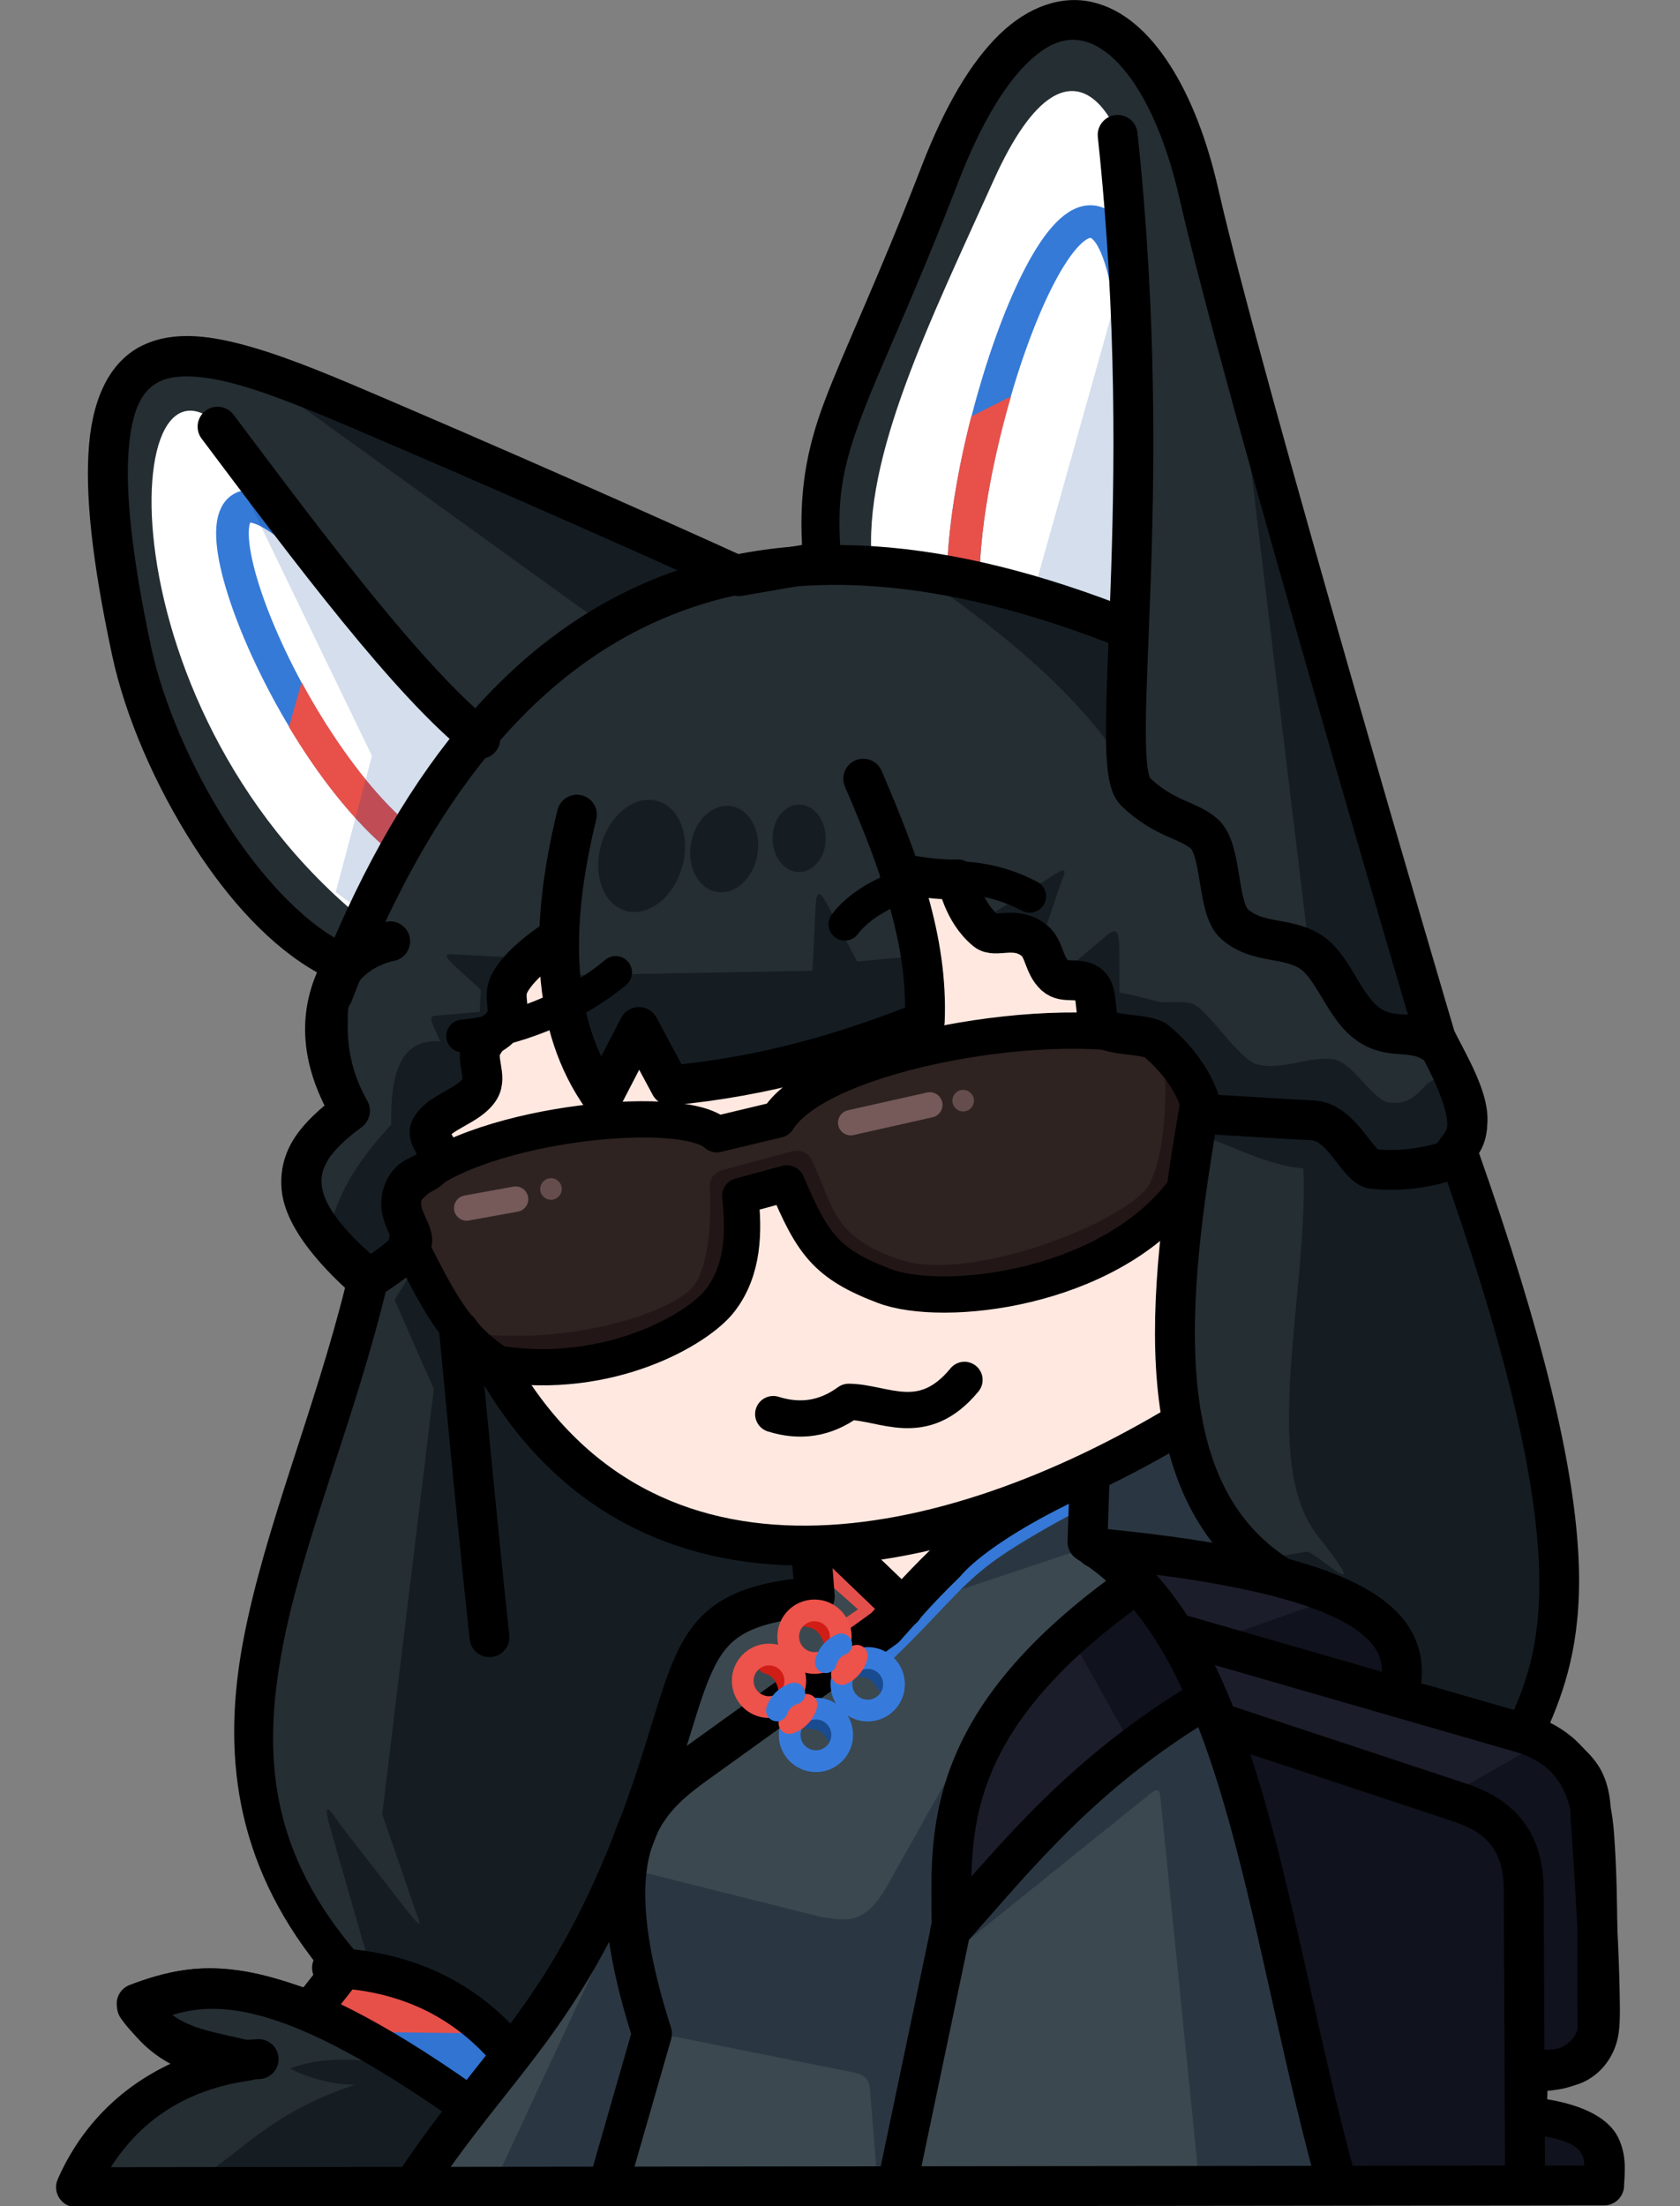 <?xml version="1.0" encoding="UTF-8" standalone="no"?>
<!-- Created with Inkscape (http://www.inkscape.org/) -->

<svg
   width="390"
   height="512"
   viewBox="0 0 103.187 135.467"
   version="1.1"
   id="svg1"
   inkscape:version="1.3.2 (091e20ef0f, 2023-11-25)"
   sodipodi:docname="aosc-04.svg"
   xml:space="preserve"
   xmlns:inkscape="http://www.inkscape.org/namespaces/inkscape"
   xmlns:sodipodi="http://sodipodi.sourceforge.net/DTD/sodipodi-0.dtd"
   xmlns="http://www.w3.org/2000/svg"
   xmlns:svg="http://www.w3.org/2000/svg"><rect x="0" y="0" width="103.187" height="135.467" fill="#808080" stroke="none"/><sodipodi:namedview
     id="namedview1"
     pagecolor="#ffffff"
     bordercolor="#000000"
     borderopacity="0.25"
     inkscape:showpageshadow="2"
     inkscape:pageopacity="0.0"
     inkscape:pagecheckerboard="0"
     inkscape:deskcolor="#d1d1d1"
     inkscape:document-units="px"
     inkscape:zoom="0.51366949"
     inkscape:cx="-236.53342"
     inkscape:cy="493.50799"
     inkscape:window-width="1920"
     inkscape:window-height="1124"
     inkscape:window-x="0"
     inkscape:window-y="48"
     inkscape:window-maximized="1"
     inkscape:current-layer="layer1" /><defs
     id="defs1"><clipPath
       clipPathUnits="userSpaceOnUse"
       id="clipPath41"><g
         id="g47"
         transform="translate(-83.624,190.923)"><path
           id="path45"
           style="fill:#a03c3d;fill-opacity:0.605;stroke-width:12.853;stroke-linecap:round;stroke-linejoin:round;paint-order:fill markers stroke"
           d="M 83.814,-157.626 H 219.281 V -22.159 H 83.814 Z" /></g></clipPath><clipPath
       clipPathUnits="userSpaceOnUse"
       id="clipPath47"><g
         id="g53"><path
           id="path51"
           style="fill:#a03c3d;fill-opacity:0.605;stroke-width:12.853;stroke-linecap:round;stroke-linejoin:round;paint-order:fill markers stroke"
           d="M 83.814,-157.626 H 219.281 V -22.159 H 83.814 Z" /></g></clipPath><clipPath
       clipPathUnits="userSpaceOnUse"
       id="clipPath53"><g
         id="g67"><path
           id="path67"
           style="fill:#a03c3d;fill-opacity:0.605;stroke-width:12.853;stroke-linecap:round;stroke-linejoin:round;paint-order:fill markers stroke"
           d="M 83.814,-157.626 H 219.281 V -22.159 H 83.814 Z" /></g></clipPath><clipPath
       clipPathUnits="userSpaceOnUse"
       id="clipPath67"><g
         id="g68"
         transform="translate(-83.814,191.493)"><path
           id="path68"
           style="fill:#a03c3d;fill-opacity:0.605;stroke-width:12.853;stroke-linecap:round;stroke-linejoin:round;paint-order:fill markers stroke"
           d="M 83.814,-157.626 H 219.281 V -22.159 H 83.814 Z" /></g></clipPath><clipPath
       clipPathUnits="userSpaceOnUse"
       id="clipPath68"><g
         id="g75"><path
           id="path74"
           style="fill:#a03c3d;fill-opacity:0.605;stroke-width:12.853;stroke-linecap:round;stroke-linejoin:round;paint-order:fill markers stroke"
           d="M 83.814,-157.626 H 219.281 V -22.159 H 83.814 Z" /></g></clipPath><clipPath
       clipPathUnits="userSpaceOnUse"
       id="clipPath75"><g
         id="g76"><path
           id="path76"
           style="fill:#a03c3d;fill-opacity:0.605;stroke-width:12.853;stroke-linecap:round;stroke-linejoin:round;paint-order:fill markers stroke"
           d="M 83.814,-157.626 H 219.281 V -22.159 H 83.814 Z" /></g></clipPath><clipPath
       clipPathUnits="userSpaceOnUse"
       id="clipPath76"><g
         id="g77"><path
           id="path77"
           style="fill:#a03c3d;fill-opacity:0.605;stroke-width:12.853;stroke-linecap:round;stroke-linejoin:round;paint-order:fill markers stroke"
           d="M 83.814,-157.626 H 219.281 V -22.159 H 83.814 Z" /></g></clipPath><clipPath
       clipPathUnits="userSpaceOnUse"
       id="clipPath77"><g
         id="g78"><path
           id="path78"
           style="fill:#a03c3d;fill-opacity:0.605;stroke-width:12.853;stroke-linecap:round;stroke-linejoin:round;paint-order:fill markers stroke"
           d="M 83.814,-157.626 H 219.281 V -22.159 H 83.814 Z" /></g></clipPath><clipPath
       clipPathUnits="userSpaceOnUse"
       id="clipPath78"><g
         id="g79"><path
           id="path79"
           style="fill:#a03c3d;fill-opacity:0.605;stroke-width:12.853;stroke-linecap:round;stroke-linejoin:round;paint-order:fill markers stroke"
           d="M 83.814,-157.626 H 219.281 V -22.159 H 83.814 Z" /></g></clipPath><clipPath
       clipPathUnits="userSpaceOnUse"
       id="clipPath79"><g
         id="g80"><path
           id="path80"
           style="fill:#a03c3d;fill-opacity:0.605;stroke-width:12.853;stroke-linecap:round;stroke-linejoin:round;paint-order:fill markers stroke"
           d="M 83.814,-157.626 H 219.281 V -22.159 H 83.814 Z" /></g></clipPath><clipPath
       clipPathUnits="userSpaceOnUse"
       id="clipPath80"><g
         id="g81"><path
           id="path81"
           style="fill:#a03c3d;fill-opacity:0.605;stroke-width:12.853;stroke-linecap:round;stroke-linejoin:round;paint-order:fill markers stroke"
           d="M 83.814,-157.626 H 219.281 V -22.159 H 83.814 Z" /></g></clipPath><clipPath
       clipPathUnits="userSpaceOnUse"
       id="clipPath81"><g
         id="g82"><path
           id="path82"
           style="fill:#a03c3d;fill-opacity:0.605;stroke-width:12.853;stroke-linecap:round;stroke-linejoin:round;paint-order:fill markers stroke"
           d="M 83.814,-157.626 H 219.281 V -22.159 H 83.814 Z" /></g></clipPath><clipPath
       clipPathUnits="userSpaceOnUse"
       id="clipPath82"><g
         id="g83"><path
           id="path83"
           style="fill:#a03c3d;fill-opacity:0.605;stroke-width:12.853;stroke-linecap:round;stroke-linejoin:round;paint-order:fill markers stroke"
           d="M 83.814,-157.626 H 219.281 V -22.159 H 83.814 Z" /></g></clipPath><clipPath
       clipPathUnits="userSpaceOnUse"
       id="clipPath83"><g
         id="g84"><path
           id="path84"
           style="fill:#a03c3d;fill-opacity:0.605;stroke-width:12.853;stroke-linecap:round;stroke-linejoin:round;paint-order:fill markers stroke"
           d="M 83.814,-157.626 H 219.281 V -22.159 H 83.814 Z" /></g></clipPath><clipPath
       clipPathUnits="userSpaceOnUse"
       id="clipPath84"><g
         id="g85"><path
           id="path85"
           style="fill:#a03c3d;fill-opacity:0.605;stroke-width:12.853;stroke-linecap:round;stroke-linejoin:round;paint-order:fill markers stroke"
           d="M 83.814,-157.626 H 219.281 V -22.159 H 83.814 Z" /></g></clipPath><clipPath
       clipPathUnits="userSpaceOnUse"
       id="clipPath85"><g
         id="g86"><path
           id="path86"
           style="fill:#a03c3d;fill-opacity:0.605;stroke-width:12.853;stroke-linecap:round;stroke-linejoin:round;paint-order:fill markers stroke"
           d="M 83.814,-157.626 H 219.281 V -22.159 H 83.814 Z" /></g></clipPath><clipPath
       clipPathUnits="userSpaceOnUse"
       id="clipPath86"><g
         id="g87"><path
           id="path87"
           style="fill:#a03c3d;fill-opacity:0.605;stroke-width:12.853;stroke-linecap:round;stroke-linejoin:round;paint-order:fill markers stroke"
           d="M 83.814,-157.626 H 219.281 V -22.159 H 83.814 Z" /></g></clipPath><clipPath
       clipPathUnits="userSpaceOnUse"
       id="clipPath87"><g
         id="g88"><path
           id="path88"
           style="fill:#a03c3d;fill-opacity:0.605;stroke-width:12.853;stroke-linecap:round;stroke-linejoin:round;paint-order:fill markers stroke"
           d="M 83.814,-157.626 H 219.281 V -22.159 H 83.814 Z" /></g></clipPath><clipPath
       clipPathUnits="userSpaceOnUse"
       id="clipPath88"><g
         id="g89"><path
           id="path89"
           style="fill:#a03c3d;fill-opacity:0.605;stroke-width:12.853;stroke-linecap:round;stroke-linejoin:round;paint-order:fill markers stroke"
           d="M 83.814,-157.626 H 219.281 V -22.159 H 83.814 Z" /></g></clipPath><clipPath
       clipPathUnits="userSpaceOnUse"
       id="clipPath89"><g
         id="g90"><path
           id="path90"
           style="fill:#a03c3d;fill-opacity:0.605;stroke-width:12.853;stroke-linecap:round;stroke-linejoin:round;paint-order:fill markers stroke"
           d="M 83.814,-157.626 H 219.281 V -22.159 H 83.814 Z" /></g></clipPath><clipPath
       clipPathUnits="userSpaceOnUse"
       id="clipPath90"><g
         id="g91"><path
           id="path91"
           style="fill:#a03c3d;fill-opacity:0.605;stroke-width:12.853;stroke-linecap:round;stroke-linejoin:round;paint-order:fill markers stroke"
           d="M 83.814,-157.626 H 219.281 V -22.159 H 83.814 Z" /></g></clipPath><clipPath
       clipPathUnits="userSpaceOnUse"
       id="clipPath91"><g
         id="g92"
         transform="translate(-83.814,191.493)"><path
           id="path92"
           style="fill:#a03c3d;fill-opacity:0.605;stroke-width:12.853;stroke-linecap:round;stroke-linejoin:round;paint-order:fill markers stroke"
           d="M 83.814,-157.626 H 219.281 V -22.159 H 83.814 Z" /></g></clipPath><clipPath
       clipPathUnits="userSpaceOnUse"
       id="clipPath92"><g
         id="g93"><path
           id="path93"
           style="fill:#a03c3d;fill-opacity:0.605;stroke-width:12.853;stroke-linecap:round;stroke-linejoin:round;paint-order:fill markers stroke"
           d="M 83.814,-157.626 H 219.281 V -22.159 H 83.814 Z" /></g></clipPath><clipPath
       clipPathUnits="userSpaceOnUse"
       id="clipPath93"><g
         id="g94"><path
           id="path94"
           style="fill:#a03c3d;fill-opacity:0.605;stroke-width:12.853;stroke-linecap:round;stroke-linejoin:round;paint-order:fill markers stroke"
           d="M 83.814,-157.626 H 219.281 V -22.159 H 83.814 Z" /></g></clipPath><clipPath
       clipPathUnits="userSpaceOnUse"
       id="clipPath94"><g
         id="g95"
         transform="matrix(0.827,0.612,-0.565,0.793,0,0)"><path
           id="path95"
           style="fill:#a03c3d;fill-opacity:0.605;stroke-width:12.853;stroke-linecap:round;stroke-linejoin:round;paint-order:fill markers stroke"
           d="M 83.814,-157.626 H 219.281 V -22.159 H 83.814 Z" /></g></clipPath><clipPath
       clipPathUnits="userSpaceOnUse"
       id="clipPath95"><g
         id="g96"
         transform="rotate(11.217)"><path
           id="path96"
           style="fill:#a03c3d;fill-opacity:0.605;stroke-width:12.853;stroke-linecap:round;stroke-linejoin:round;paint-order:fill markers stroke"
           d="M 83.814,-157.626 H 219.281 V -22.159 H 83.814 Z" /></g></clipPath><clipPath
       clipPathUnits="userSpaceOnUse"
       id="clipPath96"><g
         id="g97"
         transform="rotate(16.672)"><path
           id="path97"
           style="fill:#a03c3d;fill-opacity:0.605;stroke-width:12.853;stroke-linecap:round;stroke-linejoin:round;paint-order:fill markers stroke"
           d="M 83.814,-157.626 H 219.281 V -22.159 H 83.814 Z" /></g></clipPath><clipPath
       clipPathUnits="userSpaceOnUse"
       id="clipPath97"><g
         id="g98"
         transform="matrix(0.563,0.843,-0.827,0.538,0,0)"><path
           id="path98"
           style="fill:#a03c3d;fill-opacity:0.605;stroke-width:12.853;stroke-linecap:round;stroke-linejoin:round;paint-order:fill markers stroke"
           d="M 83.814,-157.626 H 219.281 V -22.159 H 83.814 Z" /></g></clipPath><clipPath
       clipPathUnits="userSpaceOnUse"
       id="clipPath98"><g
         id="g99"><path
           id="path99"
           style="fill:#a03c3d;fill-opacity:0.605;stroke-width:12.853;stroke-linecap:round;stroke-linejoin:round;paint-order:fill markers stroke"
           d="M 83.814,-157.626 H 219.281 V -22.159 H 83.814 Z" /></g></clipPath><clipPath
       clipPathUnits="userSpaceOnUse"
       id="clipPath100"><g
         id="g101"><path
           id="path101"
           style="fill:#a03c3d;fill-opacity:0.605;stroke-width:12.853;stroke-linecap:round;stroke-linejoin:round;paint-order:fill markers stroke"
           d="M 83.814,-157.626 H 219.281 V -22.159 H 83.814 Z" /></g></clipPath><clipPath
       clipPathUnits="userSpaceOnUse"
       id="clipPath101"><g
         id="g102"
         transform="rotate(-37.332)"><path
           id="path102"
           style="fill:#a03c3d;fill-opacity:0.605;stroke-width:12.853;stroke-linecap:round;stroke-linejoin:round;paint-order:fill markers stroke"
           d="M 83.814,-157.626 H 219.281 V -22.159 H 83.814 Z" /></g></clipPath><clipPath
       clipPathUnits="userSpaceOnUse"
       id="clipPath102"><g
         id="g103"><path
           id="path103"
           style="fill:#a03c3d;fill-opacity:0.605;stroke-width:12.853;stroke-linecap:round;stroke-linejoin:round;paint-order:fill markers stroke"
           d="M 83.814,-157.626 H 219.281 V -22.159 H 83.814 Z" /></g></clipPath><clipPath
       clipPathUnits="userSpaceOnUse"
       id="clipPath103"><g
         id="g104"><path
           id="path104"
           style="fill:#a03c3d;fill-opacity:0.605;stroke-width:12.853;stroke-linecap:round;stroke-linejoin:round;paint-order:fill markers stroke"
           d="M 83.814,-157.626 H 219.281 V -22.159 H 83.814 Z" /></g></clipPath><clipPath
       clipPathUnits="userSpaceOnUse"
       id="clipPath104"><g
         id="g105"><path
           id="path105"
           style="fill:#a03c3d;fill-opacity:0.605;stroke-width:12.853;stroke-linecap:round;stroke-linejoin:round;paint-order:fill markers stroke"
           d="M 83.814,-157.626 H 219.281 V -22.159 H 83.814 Z" /></g></clipPath><clipPath
       clipPathUnits="userSpaceOnUse"
       id="clipPath105"><g
         id="g106"><path
           id="path106"
           style="fill:#a03c3d;fill-opacity:0.605;stroke-width:12.853;stroke-linecap:round;stroke-linejoin:round;paint-order:fill markers stroke"
           d="M 83.814,-157.626 H 219.281 V -22.159 H 83.814 Z" /></g></clipPath><clipPath
       clipPathUnits="userSpaceOnUse"
       id="clipPath106"><g
         id="g107"><path
           id="path107"
           style="fill:#a03c3d;fill-opacity:0.605;stroke-width:12.853;stroke-linecap:round;stroke-linejoin:round;paint-order:fill markers stroke"
           d="M 83.814,-157.626 H 219.281 V -22.159 H 83.814 Z" /></g></clipPath><clipPath
       clipPathUnits="userSpaceOnUse"
       id="clipPath107"><g
         id="g108"
         transform="translate(-83.814,191.493)"><path
           id="path108"
           style="fill:#a03c3d;fill-opacity:0.605;stroke-width:12.853;stroke-linecap:round;stroke-linejoin:round;paint-order:fill markers stroke"
           d="M 83.814,-157.626 H 219.281 V -22.159 H 83.814 Z" /></g></clipPath><clipPath
       clipPathUnits="userSpaceOnUse"
       id="clipPath108"><g
         id="g109"
         transform="translate(-83.814,191.493)"><path
           id="path109"
           style="fill:#a03c3d;fill-opacity:0.605;stroke-width:12.853;stroke-linecap:round;stroke-linejoin:round;paint-order:fill markers stroke"
           d="M 83.814,-157.626 H 219.281 V -22.159 H 83.814 Z" /></g></clipPath><clipPath
       clipPathUnits="userSpaceOnUse"
       id="clipPath109"><g
         id="g110"><path
           id="path110"
           style="fill:#a03c3d;fill-opacity:0.605;stroke-width:12.853;stroke-linecap:round;stroke-linejoin:round;paint-order:fill markers stroke"
           d="M 83.814,-157.626 H 219.281 V -22.159 H 83.814 Z" /></g></clipPath><clipPath
       clipPathUnits="userSpaceOnUse"
       id="clipPath110"><g
         id="g111"><path
           id="path111"
           style="fill:#a03c3d;fill-opacity:0.605;stroke-width:12.853;stroke-linecap:round;stroke-linejoin:round;paint-order:fill markers stroke"
           d="M 83.814,-157.626 H 219.281 V -22.159 H 83.814 Z" /></g></clipPath><clipPath
       clipPathUnits="userSpaceOnUse"
       id="clipPath111"><g
         id="g112"
         transform="translate(-83.814,191.493)"><path
           id="path112"
           style="fill:#a03c3d;fill-opacity:0.605;stroke-width:12.853;stroke-linecap:round;stroke-linejoin:round;paint-order:fill markers stroke"
           d="M 83.814,-157.626 H 219.281 V -22.159 H 83.814 Z" /></g></clipPath><clipPath
       clipPathUnits="userSpaceOnUse"
       id="clipPath112"><g
         id="g113"><path
           id="path113"
           style="fill:#a03c3d;fill-opacity:0.605;stroke-width:12.853;stroke-linecap:round;stroke-linejoin:round;paint-order:fill markers stroke"
           d="M 83.814,-157.626 H 219.281 V -22.159 H 83.814 Z" /></g></clipPath><clipPath
       clipPathUnits="userSpaceOnUse"
       id="clipPath113"><g
         id="g114"><path
           id="path114"
           style="fill:#a03c3d;fill-opacity:0.605;stroke-width:12.853;stroke-linecap:round;stroke-linejoin:round;paint-order:fill markers stroke"
           d="M 83.814,-157.626 H 219.281 V -22.159 H 83.814 Z" /></g></clipPath><clipPath
       clipPathUnits="userSpaceOnUse"
       id="clipPath114"><g
         id="g115"><path
           id="path115"
           style="fill:#a03c3d;fill-opacity:0.605;stroke-width:12.853;stroke-linecap:round;stroke-linejoin:round;paint-order:fill markers stroke"
           d="M 83.814,-157.626 H 219.281 V -22.159 H 83.814 Z" /></g></clipPath><clipPath
       clipPathUnits="userSpaceOnUse"
       id="clipPath115"><g
         id="g116"><path
           id="path116"
           style="fill:#a03c3d;fill-opacity:0.605;stroke-width:12.853;stroke-linecap:round;stroke-linejoin:round;paint-order:fill markers stroke"
           d="M 83.814,-157.626 H 219.281 V -22.159 H 83.814 Z" /></g></clipPath><clipPath
       clipPathUnits="userSpaceOnUse"
       id="clipPath116"><g
         id="g117"><path
           id="path117"
           style="fill:#a03c3d;fill-opacity:0.605;stroke-width:12.853;stroke-linecap:round;stroke-linejoin:round;paint-order:fill markers stroke"
           d="M 83.814,-157.626 H 219.281 V -22.159 H 83.814 Z" /></g></clipPath><clipPath
       clipPathUnits="userSpaceOnUse"
       id="clipPath117"><g
         id="g118"><path
           id="path118"
           style="fill:#a03c3d;fill-opacity:0.605;stroke-width:12.853;stroke-linecap:round;stroke-linejoin:round;paint-order:fill markers stroke"
           d="M 83.814,-157.626 H 219.281 V -22.159 H 83.814 Z" /></g></clipPath><clipPath
       clipPathUnits="userSpaceOnUse"
       id="clipPath118"><g
         id="g119"><path
           id="path119"
           style="fill:#a03c3d;fill-opacity:0.605;stroke-width:12.853;stroke-linecap:round;stroke-linejoin:round;paint-order:fill markers stroke"
           d="M 83.814,-157.626 H 219.281 V -22.159 H 83.814 Z" /></g></clipPath><clipPath
       clipPathUnits="userSpaceOnUse"
       id="clipPath119"><g
         id="g120"
         transform="matrix(0.897,-0.27,0.514,0.998,0,0)"><path
           id="path120"
           style="fill:#a03c3d;fill-opacity:0.605;stroke-width:12.853;stroke-linecap:round;stroke-linejoin:round;paint-order:fill markers stroke"
           d="M 83.814,-157.626 H 219.281 V -22.159 H 83.814 Z" /></g></clipPath><clipPath
       clipPathUnits="userSpaceOnUse"
       id="clipPath120"><g
         id="g121"><path
           id="path121"
           style="fill:#a03c3d;fill-opacity:0.605;stroke-width:12.853;stroke-linecap:round;stroke-linejoin:round;paint-order:fill markers stroke"
           d="M 83.814,-157.626 H 219.281 V -22.159 H 83.814 Z" /></g></clipPath><clipPath
       clipPathUnits="userSpaceOnUse"
       id="clipPath121"><g
         id="g122"
         transform="matrix(0.85,-0.502,0.527,0.865,0,0)"><path
           id="path122"
           style="fill:#a03c3d;fill-opacity:0.605;stroke-width:12.853;stroke-linecap:round;stroke-linejoin:round;paint-order:fill markers stroke"
           d="M 83.814,-157.626 H 219.281 V -22.159 H 83.814 Z" /></g></clipPath><clipPath
       clipPathUnits="userSpaceOnUse"
       id="clipPath122"><g
         id="g123"
         transform="translate(-83.814,191.493)"><path
           id="path123"
           style="fill:#a03c3d;fill-opacity:0.605;stroke-width:12.853;stroke-linecap:round;stroke-linejoin:round;paint-order:fill markers stroke"
           d="M 83.814,-157.626 H 219.281 V -22.159 H 83.814 Z" /></g></clipPath><clipPath
       clipPathUnits="userSpaceOnUse"
       id="clipPath123"><g
         id="g124"><path
           id="path124"
           style="fill:#a03c3d;fill-opacity:0.605;stroke-width:12.853;stroke-linecap:round;stroke-linejoin:round;paint-order:fill markers stroke"
           d="M 83.814,-157.626 H 219.281 V -22.159 H 83.814 Z" /></g></clipPath><clipPath
       clipPathUnits="userSpaceOnUse"
       id="clipPath124"><g
         id="g125"><path
           id="path125"
           style="fill:#a03c3d;fill-opacity:0.605;stroke-width:12.853;stroke-linecap:round;stroke-linejoin:round;paint-order:fill markers stroke"
           d="M 83.814,-157.626 H 219.281 V -22.159 H 83.814 Z" /></g></clipPath><clipPath
       clipPathUnits="userSpaceOnUse"
       id="clipPath125"><g
         id="g126"><path
           id="path126"
           style="fill:#a03c3d;fill-opacity:0.605;stroke-width:12.853;stroke-linecap:round;stroke-linejoin:round;paint-order:fill markers stroke"
           d="M 83.814,-157.626 H 219.281 V -22.159 H 83.814 Z" /></g></clipPath><clipPath
       clipPathUnits="userSpaceOnUse"
       id="clipPath126"><g
         id="g127"><path
           id="path127"
           style="fill:#a03c3d;fill-opacity:0.605;stroke-width:12.853;stroke-linecap:round;stroke-linejoin:round;paint-order:fill markers stroke"
           d="M 83.814,-157.626 H 219.281 V -22.159 H 83.814 Z" /></g></clipPath><clipPath
       clipPathUnits="userSpaceOnUse"
       id="clipPath127"><g
         id="g128"><path
           id="path128"
           style="fill:#a03c3d;fill-opacity:0.605;stroke-width:12.853;stroke-linecap:round;stroke-linejoin:round;paint-order:fill markers stroke"
           d="M 83.814,-157.626 H 219.281 V -22.159 H 83.814 Z" /></g></clipPath><clipPath
       clipPathUnits="userSpaceOnUse"
       id="clipPath128"><g
         id="g129"><path
           id="path129"
           style="fill:#a03c3d;fill-opacity:0.605;stroke-width:12.853;stroke-linecap:round;stroke-linejoin:round;paint-order:fill markers stroke"
           d="M 83.814,-157.626 H 219.281 V -22.159 H 83.814 Z" /></g></clipPath><clipPath
       clipPathUnits="userSpaceOnUse"
       id="clipPath129"><g
         id="g130"><path
           id="path130"
           style="fill:#a03c3d;fill-opacity:0.605;stroke-width:12.853;stroke-linecap:round;stroke-linejoin:round;paint-order:fill markers stroke"
           d="M 83.814,-157.626 H 219.281 V -22.159 H 83.814 Z" /></g></clipPath><clipPath
       clipPathUnits="userSpaceOnUse"
       id="clipPath130"><g
         id="g131"><path
           id="path131"
           style="fill:#a03c3d;fill-opacity:0.605;stroke-width:12.853;stroke-linecap:round;stroke-linejoin:round;paint-order:fill markers stroke"
           d="M 83.814,-157.626 H 219.281 V -22.159 H 83.814 Z" /></g></clipPath><clipPath
       clipPathUnits="userSpaceOnUse"
       id="clipPath131"><g
         id="g132"
         transform="translate(-83.814,191.493)"><path
           id="path132"
           style="fill:#a03c3d;fill-opacity:0.605;stroke-width:12.853;stroke-linecap:round;stroke-linejoin:round;paint-order:fill markers stroke"
           d="M 83.814,-157.626 H 219.281 V -22.159 H 83.814 Z" /></g></clipPath><clipPath
       clipPathUnits="userSpaceOnUse"
       id="clipPath132"><g
         id="g133"><path
           id="path133"
           style="fill:#a03c3d;fill-opacity:0.605;stroke-width:12.853;stroke-linecap:round;stroke-linejoin:round;paint-order:fill markers stroke"
           d="M 83.814,-157.626 H 219.281 V -22.159 H 83.814 Z" /></g></clipPath><clipPath
       clipPathUnits="userSpaceOnUse"
       id="clipPath133"><g
         id="g134"><path
           id="path134"
           style="fill:#a03c3d;fill-opacity:0.605;stroke-width:12.853;stroke-linecap:round;stroke-linejoin:round;paint-order:fill markers stroke"
           d="M 83.814,-157.626 H 219.281 V -22.159 H 83.814 Z" /></g></clipPath><clipPath
       clipPathUnits="userSpaceOnUse"
       id="clipPath134"><g
         id="g135"><path
           id="path135"
           style="fill:#a03c3d;fill-opacity:0.605;stroke-width:12.853;stroke-linecap:round;stroke-linejoin:round;paint-order:fill markers stroke"
           d="M 83.814,-157.626 H 219.281 V -22.159 H 83.814 Z" /></g></clipPath><clipPath
       clipPathUnits="userSpaceOnUse"
       id="clipPath135"><g
         id="g136"><path
           id="path136"
           style="fill:#a03c3d;fill-opacity:0.605;stroke-width:12.853;stroke-linecap:round;stroke-linejoin:round;paint-order:fill markers stroke"
           d="M 83.814,-157.626 H 219.281 V -22.159 H 83.814 Z" /></g></clipPath><clipPath
       clipPathUnits="userSpaceOnUse"
       id="clipPath136"><g
         id="g137"><path
           id="path137"
           style="fill:#a03c3d;fill-opacity:0.605;stroke-width:12.853;stroke-linecap:round;stroke-linejoin:round;paint-order:fill markers stroke"
           d="M 83.814,-157.626 H 219.281 V -22.159 H 83.814 Z" /></g></clipPath><clipPath
       clipPathUnits="userSpaceOnUse"
       id="clipPath138"><g
         id="g140"
         transform="rotate(179.593)"><g
           id="g139"
           transform="translate(-61.97,191.619)"><path
             id="path138"
             style="fill:#a03c3d;fill-opacity:0.605;stroke-width:12.853;stroke-linecap:round;stroke-linejoin:round;paint-order:fill markers stroke"
             d="M 83.814,-157.626 H 219.281 V -22.159 H 83.814 Z" /></g></g></clipPath><clipPath
       clipPathUnits="userSpaceOnUse"
       id="clipPath140"><g
         id="g142"><g
           id="g141"
           transform="translate(-61.97,191.619)"><path
             id="path140"
             style="fill:#a03c3d;fill-opacity:0.605;stroke-width:12.853;stroke-linecap:round;stroke-linejoin:round;paint-order:fill markers stroke"
             d="M 83.814,-157.626 H 219.281 V -22.159 H 83.814 Z" /></g></g></clipPath><clipPath
       clipPathUnits="userSpaceOnUse"
       id="clipPath142"><g
         id="g144"
         transform="rotate(-178.388)"><g
           id="g143"
           transform="translate(-61.97,191.619)"><path
             id="path142"
             style="fill:#a03c3d;fill-opacity:0.605;stroke-width:12.853;stroke-linecap:round;stroke-linejoin:round;paint-order:fill markers stroke"
             d="M 83.814,-157.626 H 219.281 V -22.159 H 83.814 Z" /></g></g></clipPath><clipPath
       clipPathUnits="userSpaceOnUse"
       id="clipPath144"><g
         id="g146"><g
           id="g145"
           transform="translate(-61.97,191.619)"><path
             id="path144"
             style="fill:#a03c3d;fill-opacity:0.605;stroke-width:12.853;stroke-linecap:round;stroke-linejoin:round;paint-order:fill markers stroke"
             d="M 83.814,-157.626 H 219.281 V -22.159 H 83.814 Z" /></g></g></clipPath><clipPath
       clipPathUnits="userSpaceOnUse"
       id="clipPath146"><g
         id="g148"><g
           id="g147"
           transform="translate(-61.97,191.619)"><path
             id="path146"
             style="fill:#a03c3d;fill-opacity:0.605;stroke-width:12.853;stroke-linecap:round;stroke-linejoin:round;paint-order:fill markers stroke"
             d="M 83.814,-157.626 H 219.281 V -22.159 H 83.814 Z" /></g></g></clipPath><clipPath
       clipPathUnits="userSpaceOnUse"
       id="clipPath148"><g
         id="g150"><g
           id="g149"
           transform="translate(-61.97,191.619)"><path
             id="path148"
             style="fill:#a03c3d;fill-opacity:0.605;stroke-width:12.853;stroke-linecap:round;stroke-linejoin:round;paint-order:fill markers stroke"
             d="M 83.814,-157.626 H 219.281 V -22.159 H 83.814 Z" /></g></g></clipPath><clipPath
       clipPathUnits="userSpaceOnUse"
       id="clipPath150"><g
         id="g152"
         transform="rotate(-168.269)"><g
           id="g151"
           transform="translate(-61.97,191.619)"><path
             id="path150"
             style="fill:#a03c3d;fill-opacity:0.605;stroke-width:12.853;stroke-linecap:round;stroke-linejoin:round;paint-order:fill markers stroke"
             d="M 83.814,-157.626 H 219.281 V -22.159 H 83.814 Z" /></g></g></clipPath><clipPath
       clipPathUnits="userSpaceOnUse"
       id="clipPath152"><g
         id="g154"><g
           id="g153"
           transform="translate(-61.97,191.619)"><path
             id="path152"
             style="fill:#a03c3d;fill-opacity:0.605;stroke-width:12.853;stroke-linecap:round;stroke-linejoin:round;paint-order:fill markers stroke"
             d="M 83.814,-157.626 H 219.281 V -22.159 H 83.814 Z" /></g></g></clipPath><clipPath
       clipPathUnits="userSpaceOnUse"
       id="clipPath154"><g
         id="g156"><g
           id="g155"
           transform="translate(-61.97,191.619)"><path
             id="path154"
             style="fill:#a03c3d;fill-opacity:0.605;stroke-width:12.853;stroke-linecap:round;stroke-linejoin:round;paint-order:fill markers stroke"
             d="M 83.814,-157.626 H 219.281 V -22.159 H 83.814 Z" /></g></g></clipPath><clipPath
       clipPathUnits="userSpaceOnUse"
       id="clipPath156"><g
         id="g158"
         transform="rotate(-167.921)"><g
           id="g157"
           transform="translate(-61.97,191.619)"><path
             id="path156"
             style="fill:#a03c3d;fill-opacity:0.605;stroke-width:12.853;stroke-linecap:round;stroke-linejoin:round;paint-order:fill markers stroke"
             d="M 83.814,-157.626 H 219.281 V -22.159 H 83.814 Z" /></g></g></clipPath><clipPath
       clipPathUnits="userSpaceOnUse"
       id="clipPath158"><g
         id="g160"><g
           id="g159"
           transform="translate(-61.97,191.619)"><path
             id="path158"
             style="fill:#a03c3d;fill-opacity:0.605;stroke-width:12.853;stroke-linecap:round;stroke-linejoin:round;paint-order:fill markers stroke"
             d="M 83.814,-157.626 H 219.281 V -22.159 H 83.814 Z" /></g></g></clipPath><clipPath
       clipPathUnits="userSpaceOnUse"
       id="clipPath160"><g
         id="g162"><g
           id="g161"
           transform="translate(-61.97,191.619)"><path
             id="path160"
             style="fill:#a03c3d;fill-opacity:0.605;stroke-width:12.853;stroke-linecap:round;stroke-linejoin:round;paint-order:fill markers stroke"
             d="M 83.814,-157.626 H 219.281 V -22.159 H 83.814 Z" /></g></g></clipPath><clipPath
       clipPathUnits="userSpaceOnUse"
       id="clipPath162"><g
         id="g164"><g
           id="g163"
           transform="translate(-61.97,191.619)"><path
             id="path162"
             style="fill:#a03c3d;fill-opacity:0.605;stroke-width:12.853;stroke-linecap:round;stroke-linejoin:round;paint-order:fill markers stroke"
             d="M 83.814,-157.626 H 219.281 V -22.159 H 83.814 Z" /></g></g></clipPath><clipPath
       clipPathUnits="userSpaceOnUse"
       id="clipPath164"><g
         id="g166"><g
           id="g165"
           transform="translate(-61.97,191.619)"><path
             id="path164"
             style="fill:#a03c3d;fill-opacity:0.605;stroke-width:12.853;stroke-linecap:round;stroke-linejoin:round;paint-order:fill markers stroke"
             d="M 83.814,-157.626 H 219.281 V -22.159 H 83.814 Z" /></g></g></clipPath></defs><g
     inkscape:label="Layer 1"
     inkscape:groupmode="layer"
     id="layer1"><g
       id="g168"
       transform="matrix(0.842,0,0,0.842,-2.348,-8.426)"
       inkscape:export-filename="g168.png"
       inkscape:export-xdpi="506.11591"
       inkscape:export-ydpi="506.11591"><path
         style="color:#000000;fill:#252e33;fill-opacity:1;stroke-linecap:round;stroke-linejoin:round;-inkscape-stroke:none;paint-order:fill markers stroke"
         d="m 30.561,40.759 c 14.512,6.211 26.131,11.508 26.131,11.508 l 6.026,-1.048 c -0.861,-8.826 2.131,-11.419 8.622,-28.237 6.795,-17.606 15.716,-12.625 18.907,1.405 3.191,14.031 17.263,61.557 17.263,61.557 1.429,2.916 3.507,6.018 1.498,7.953 10.116,28.351 8.07,36.356 5.053,42.735 5.301,2.227 4.676,5.276 4.771,6.423 0.095,1.147 0.945,13.497 0.555,15.467 -0.39,1.97 -2.115,3.017 -5.131,2.567 l -0.086,3.39 c 6.818,0.401 5.568,3.996 5.637,5.156 L 8.334,169.762 c 2.323,-5.272 6.709,-8.409 12.5,-9.222 -2.845,-0.778 -5.903,-0.843 -8.049,-3.95 4.702,-2.478 8.68,-1.101 12.656,0.292 l 2.423,-3.078 c -13.494,-15.529 -2.83,-30.817 1.807,-50.348 -4.989,-4.045 -7.26,-8.089 -1.413,-12.134 -2.635,-4.389 -2.331,-7.617 -0.515,-10.77 -6.8,-2.934 -13.543,-14.346 -15.355,-22.822 -5.803,-27.151 3.66,-23.181 18.172,-16.97 z"
         id="path1" /><path
         id="rect25-64"
         style="fill:#3b484f;fill-opacity:1;stroke-width:2.91;stroke-linecap:round;stroke-linejoin:round;stroke-opacity:0.998;paint-order:fill markers stroke"
         d="m 62.061,122.77 20.009,-4.972 0.21,5.332 c 13.866,11.569 14.032,30.363 18.438,46.92 L 33.696,169.196 c 7.355,-12.874 15.792,-20.932 19.803,-38.989 l 8.725,-4.339 z"
         sodipodi:nodetypes="cccccccc" /><path
         id="rect25-05"
         style="fill:#ffe8e0;fill-opacity:1;stroke-width:2.91;stroke-linecap:round;stroke-linejoin:round;stroke-opacity:0.998;paint-order:fill markers stroke"
         d="m 42.86,76.343 3.462,12.844 3.053,-4.096 2.723,4.145 17.813,-4.711 0.422,-10.839 11.759,8.344 6.993,4.894 -0.15,19.1 -0.325,8.039 -14.065,5.983 -5.937,6.778 -3.099,-3.963 L 48.79,120.644 38.684,110.113 34.36,92.691 Z"
         sodipodi:nodetypes="ccccccccccccccccc" /><path
         id="rect25-4"
         style="fill:#151d23;fill-opacity:1;stroke-width:2.91;stroke-linecap:round;stroke-linejoin:round;stroke-opacity:0.998;paint-order:fill markers stroke"
         d="m 74.159,77.292 c 0,0 4.967,-3.149 5.71,-3.6 0.743,-0.451 0.626,-0.072 0.437,0.377 -0.189,0.449 -1.508,4.427 -1.508,4.427 l 1.641,2.334 2.785,-2.354 c 0.757,-0.64 1.212,-1.078 1.216,0.777 l 0.007,3.263 c 0,0 -1.218,-0.526 2.827,0.54 0.561,0.148 1.476,-0.121 2.468,0.147 1.063,0.287 3.348,4.015 4.706,4.411 1.749,0.51 3.782,-0.577 5.535,-0.367 1.485,0.178 2.925,3.05 4.172,3.176 2.641,0.266 2.281,-2.544 4.562,-1.509 2.894,16.262 11.673,36.276 5.777,46.933 l -8.747,-3.403 c 0.822,-4.164 -3.698,-6.347 -9.461,-8.969 l 1.884,-0.313 c 1.124,0.477 4.9,4.148 0.708,-1.195 -4.192,-5.343 -0.636,-17.83 -1.015,-26.741 -2.631,-0.235 -5.262,-1.664 -7.893,-2.6 l -1.176,-4.64 z"
         sodipodi:nodetypes="czzccsscsssssccccczcccc" /><path
         id="rect25-0"
         style="fill:#151d23;fill-opacity:1;stroke-width:2.91;stroke-linecap:round;stroke-linejoin:round;stroke-opacity:0.998;paint-order:fill markers stroke"
         d="m 93.696,41.324 13.621,44.889 c -5.507,-0.175 -6.656,-4.222 -9.062,-7.154 z"
         sodipodi:nodetypes="cccc" /><path
         id="rect25-6"
         style="fill:#151d23;fill-opacity:1;stroke-width:2.91;stroke-linecap:round;stroke-linejoin:round;stroke-opacity:0.998;paint-order:fill markers stroke"
         d="m 69.594,51.774 15.553,4.221 -0.399,9.87 C 81.454,60.429 74.823,55.274 69.594,51.774 Z"
         sodipodi:nodetypes="cccc" /><path
         id="rect25-5"
         style="fill:#151d23;fill-opacity:1;stroke-width:2.91;stroke-linecap:round;stroke-linejoin:round;stroke-opacity:0.998;paint-order:fill markers stroke"
         d="M 21.695,37.425 56.454,51.999 47.508,56.049 Z"
         sodipodi:nodetypes="cccc" /><path
         id="rect25-17"
         style="fill:#151d23;fill-opacity:1;stroke-width:2.91;stroke-linecap:round;stroke-linejoin:round;stroke-opacity:0.998;paint-order:fill markers stroke"
         d="m 43.967,81.138 18.086,-0.333 c 0,0 0.163,-3.186 0.225,-4.589 0.062,-1.403 0.335,-1.226 0.915,-0.136 0.58,1.089 2.12,4.052 2.12,4.052 l 4.825,-0.446 0.025,4.791 -18.557,4.33 -2.255,-3.095 -3.062,3.705 z"
         sodipodi:nodetypes="cczzccccccc" /><ellipse
         style="fill:#151d23;fill-opacity:1;stroke:none;stroke-width:2.91;stroke-linecap:round;stroke-linejoin:round;stroke-dasharray:none;stroke-opacity:0.998;paint-order:fill markers stroke"
         id="path26"
         cx="68.13"
         cy="55.352"
         rx="3.064"
         ry="4.168"
         transform="rotate(16.508)" /><path
         id="rect25-41"
         style="fill:#151d23;fill-opacity:1;stroke-width:2.91;stroke-linecap:round;stroke-linejoin:round;stroke-opacity:0.998;paint-order:fill markers stroke"
         d="m 36.733,79.657 4.601,0.228 -7.989,15.603 -1.039,2.811 0.536,3.79 -2.848,1.151 -3.255,-3.272 c 0.548,-2.157 1.348,-4.441 4.588,-7.945 -0.064,-3.614 0.613,-6.291 3.583,-6.059 l -0.373,-0.813 c -0.505,-1.101 -0.328,-1.042 0.313,-1.096 l 2.934,-0.251 0.078,-1.611 -1.627,-1.485 c -1.476,-1.347 -0.93,-1.12 0.499,-1.049 z"
         sodipodi:nodetypes="sccccccccssccss" /><path
         id="rect25-7"
         style="fill:#151d23;fill-opacity:1;stroke-width:2.91;stroke-linecap:round;stroke-linejoin:round;stroke-opacity:0.998;paint-order:fill markers stroke"
         d="m 33.245,102.103 c 7.854,8.258 10.114,21.021 28.687,20.644 l 0.003,3.433 -7.17,2.292 -5.827,15.47 -8.85,14.49 -10.311,-5.019 -2.851,-9.927 c -0.826,-2.877 0.284,-0.916 0.854,-0.182 l 4.542,5.845 c 1.63,2.097 1.009,0.909 0.607,-0.262 l -2.257,-6.57 3.76,-31.01 -2.862,-6.503 z"
         sodipodi:nodetypes="cccccccsssscccc" /><path
         id="rect25-83"
         style="fill:#151d23;fill-opacity:1;stroke-width:2.91;stroke-linecap:round;stroke-linejoin:round;stroke-opacity:0.998;paint-order:fill markers stroke"
         d="m 23.942,160.861 c 3.742,-1.405 8.376,-0.278 12.732,1.216 l -3.542,7.589 -16.578,-0.285 c 4.009,-2.447 5.761,-5.195 12.113,-7.33 -1.513,-0.013 -3.324,-0.443 -4.724,-1.19 z"
         sodipodi:nodetypes="cccccc" /><path
         id="rect25-1"
         style="fill:#2a3742;fill-opacity:1;stroke-width:2.91;stroke-linecap:round;stroke-linejoin:round;stroke-opacity:0.998;paint-order:fill markers stroke"
         d="m 72.142,148.646 18.785,-13.839 8.86,34.596 -9.515,-0.131 -2.837,-28.163 c -0.064,-0.632 -0.221,-0.701 -0.756,-0.27 l -14.263,11.482 -5.602,17.033 -0.529,-6.51 c -0.076,-0.931 -0.069,-1.459 -1.243,-1.693 l -14.664,-2.933 -3.039,11.231 -8.614,0.038 10.717,-22.997 13.179,3.305 c 1.968,0.281 3.313,0.738 5.091,-2.634 l 7.437,-13.21 z"
         sodipodi:nodetypes="ccccssccsscccccccc" /><path
         id="rect25-3"
         style="fill:#10121d;fill-opacity:1;stroke-width:2.91;stroke-linecap:round;stroke-linejoin:round;stroke-opacity:0.998;paint-order:fill markers stroke"
         d="m 92.029,136.206 20.608,6.923 1.574,21.29 c 4.288,-0.274 6.547,1.255 6.09,5.199 l -5.883,0.398 -14.377,-0.198 z"
         sodipodi:nodetypes="ccccccc" /><path
         id="rect25-9"
         style="fill:#1c1d2a;fill-opacity:1;stroke-width:2.91;stroke-linecap:round;stroke-linejoin:round;stroke-opacity:0.998;paint-order:fill markers stroke"
         d="m 86.257,126.29 -2.537,-2.657 c 6.352,-0.287 12.479,0.778 18.444,2.816 2.759,2.281 3.073,4.562 2.756,6.843 l 10.33,3.378 c 3.591,0.655 3.232,2.87 3.398,4.626 l 1.236,17.194 c -0.291,1.019 -0.229,2.155 -2.095,2.648 l -4.437,0.473 c -0.472,-6.415 1.833,-12.748 -1.883,-19.259 l -20.253,-7.357 c -8.291,4.043 -13.049,8.819 -19.268,13.899 1.677,-7.24 -0.547,-14.109 14.309,-22.604 z"
         sodipodi:nodetypes="cccccccccccccc" /><path
         id="rect25-8"
         style="fill:#2a3742;fill-opacity:1;stroke-width:2.91;stroke-linecap:round;stroke-linejoin:round;stroke-opacity:0.998;paint-order:fill markers stroke"
         d="m 69.065,127.205 c 5.189,-5.992 11.811,-9.119 18.729,-11.653 l 5.283,7.543 -10.537,-0.374 z"
         sodipodi:nodetypes="ccccc" /><path
         id="rect25-60"
         style="fill:#10121d;fill-opacity:1;stroke-width:2.91;stroke-linecap:round;stroke-linejoin:round;stroke-opacity:0.998;paint-order:fill markers stroke"
         d="m 80.674,128.984 5.707,-2.559 5.631,6.796 -6.603,4.223 z"
         sodipodi:nodetypes="ccccc" /><path
         id="rect25-97"
         style="fill:#10121d;fill-opacity:1;stroke-width:2.91;stroke-linecap:round;stroke-linejoin:round;stroke-opacity:0.998;paint-order:fill markers stroke"
         d="m 100.5,126.425 4.891,2.076 -0.692,4.767 -12.433,-3.944 z"
         sodipodi:nodetypes="ccccc" /><path
         id="rect25-30"
         style="fill:#10121d;fill-opacity:1;stroke-width:2.91;stroke-linecap:round;stroke-linejoin:round;stroke-opacity:0.998;paint-order:fill markers stroke"
         d="m 115.573,136.911 c 4.726,2.789 3.247,14.264 4.683,21.658 -2.076,2.638 -4.152,2.775 -6.228,2.692 -0.447,-9.282 0.137,-20.249 -6.136,-19.997 z"
         sodipodi:nodetypes="ccccc" /><path
         id="rect25-646"
         style="fill:#ffffff;fill-opacity:1;stroke-width:2.91;stroke-linecap:round;stroke-linejoin:round;stroke-opacity:0.998;paint-order:fill markers stroke"
         d="M 20.158,42.568 37.13,63.497 28.516,76.444 C 9.303,59.996 11.713,31.137 20.158,42.568 Z"
         sodipodi:nodetypes="cccc" /><g
         id="g33"><path
           style="fill:none;fill-opacity:1;stroke:#357ad7;stroke-width:2.381;stroke-linecap:round;stroke-linejoin:round;stroke-dasharray:none;stroke-opacity:1;paint-order:fill markers stroke"
           d="M 32.006,71.195 C 22.58,63.353 14.474,40.928 24.024,48.448"
           id="path31"
           sodipodi:nodetypes="cc" /><path
           style="color:#000000;fill:#e7514a;fill-opacity:1;stroke-linecap:round;stroke-linejoin:round;-inkscape-stroke:none;paint-order:fill markers stroke"
           d="m 23.865,63.021 c 2.088,3.493 4.638,6.81 7.379,9.091 0.506,0.421 1.257,0.352 1.678,-0.154 0.421,-0.506 0.352,-1.257 -0.154,-1.678 -2.896,-2.41 -5.784,-6.468 -7.976,-10.513 z"
           id="path31-2"
           sodipodi:nodetypes="cccccc" /></g><path
         id="rect25-66"
         style="fill:#004194;fill-opacity:0.168;stroke-width:2.91;stroke-linecap:round;stroke-linejoin:round;stroke-opacity:0.998;paint-order:fill markers stroke"
         d="m 20.022,44.66 17.311,19.582 -7.407,12.8 -2.646,-1.972 2.641,-9.936 z"
         sodipodi:nodetypes="cccccc" /><path
         id="rect25-62"
         style="fill:#ffffff;fill-opacity:1;stroke-width:2.91;stroke-linecap:round;stroke-linejoin:round;stroke-opacity:0.998;paint-order:fill markers stroke"
         d="m 75.268,23.161 c 5.975,-13.256 10.416,-3.119 10.253,2.684 -0.251,8.921 -0.553,29.585 -0.553,29.585 C 77.541,52.595 72.778,51.799 66.398,51.012 65.679,43.41 70.66,33.384 75.268,23.161 Z"
         sodipodi:nodetypes="ssccs" /><path
         id="rect25-46"
         style="fill:#004194;fill-opacity:0.168;stroke-width:2.91;stroke-linecap:round;stroke-linejoin:round;stroke-opacity:0.998;paint-order:fill markers stroke"
         d="M 85.469,27.259 84.866,56 78.259,52.929 Z"
         sodipodi:nodetypes="cccc" /><g
         id="g36"><path
           style="fill:none;fill-opacity:1;stroke:#357ad7;stroke-width:2.381;stroke-linecap:round;stroke-linejoin:round;stroke-dasharray:none;stroke-opacity:1;paint-order:fill markers stroke"
           d="M 73.089,51.03 C 73.71,38.409 82.633,15.289 85.226,32.044"
           id="path35"
           sodipodi:nodetypes="cc" /><path
           style="color:#000000;fill:#e7514a;fill-opacity:1;stroke-linecap:round;stroke-linejoin:round;-inkscape-stroke:none;paint-order:fill markers stroke"
           d="m 73.641,40.378 c -0.938,3.648 -1.584,7.404 -1.741,10.595 -0.031,0.656 0.475,1.214 1.131,1.246 0.656,0.033 1.215,-0.473 1.248,-1.129 0.174,-3.532 1.055,-8.035 2.258,-12.175 0,0 -2.885,1.453 -2.896,1.463 z"
           id="path35-3"
           sodipodi:nodetypes="cccccc" /></g><path
         id="rect25"
         style="fill:#2e2321;fill-opacity:1;stroke-width:2.91;stroke-linecap:round;stroke-linejoin:round;stroke-opacity:0.998;paint-order:fill markers stroke"
         d="m 32.331,96.627 c 6.995,-3.686 14.394,-6.198 23.418,-3.98 l 3.481,-0.973 c 14.596,-9.923 18.124,-3.966 26.949,-5.607 l 4.14,4.24 -1.889,9.359 C 81.149,103.698 73.773,106.857 65.716,103.713 l -5.545,-7.045 -3.221,0.629 -0.624,7.795 c -5.326,3.497 -10.205,7.797 -20.024,3.207 z"
         sodipodi:nodetypes="cccccccccccc" /><path
         style="fill:none;fill-opacity:1;stroke:#221716;stroke-width:2.381;stroke-linecap:round;stroke-linejoin:round;stroke-dasharray:none;stroke-opacity:1;paint-order:fill markers stroke"
         d="m 38.635,108.565 c 6.657,0.453 14.213,-1.755 15.86,-4.269 1.648,-2.514 1.256,-7.792 1.256,-7.792 l 5.167,-1.393 c 1.548,3.151 1.519,6.064 7.232,7.926 5.713,1.862 17.649,-2.93 19.415,-5.914 1.766,-2.984 1.382,-8.989 1.382,-8.989"
         id="path36"
         sodipodi:nodetypes="czcczzc" /><g
         id="g39"><path
           id="rect39-3"
           style="fill:#e75049;fill-opacity:1;stroke-width:0.361;stroke-linecap:round;stroke-linejoin:round;paint-order:fill markers stroke"
           d="m 27.535,153.749 c 4.768,0.978 9.466,2.028 11.533,5.796 l -1.863,3.768 c -2.554,-2.734 -6.026,-5.028 -10.878,-6.658 z"
           sodipodi:nodetypes="ccccc" /><path
           id="rect39-3-9"
           style="fill:#3174d2;fill-opacity:1;stroke-width:0.361;stroke-linecap:round;stroke-linejoin:round;paint-order:fill markers stroke"
           d="m 38.222,158.31 c 0.316,0.376 0.6,0.786 0.846,1.235 l -1.863,3.768 c -1.826,-1.954 -4.121,-3.684 -7.053,-5.107 z"
           sodipodi:nodetypes="ccccc" /></g><path
         style="fill:none;fill-opacity:1;stroke:#3578d7;stroke-width:1.852;stroke-linecap:round;stroke-linejoin:round;stroke-dasharray:none;stroke-opacity:1;paint-order:fill markers stroke"
         d="m 81.152,119.291 c 0,0 -4.562,2.343 -6.947,4.22 -2.385,1.877 -3.644,3.682 -7.029,6.915"
         id="path40"
         sodipodi:nodetypes="czc" /><path
         style="fill:none;fill-opacity:1;stroke:#e3504c;stroke-width:1.852;stroke-linecap:round;stroke-linejoin:round;stroke-dasharray:none;stroke-opacity:1;paint-order:fill markers stroke"
         d="m 63.322,124.311 3.551,3.155 -2.667,1.842"
         id="path41"
         sodipodi:nodetypes="ccc" /><g
         id="g25"><path
           style="color:#000000;fill:#000000;fill-opacity:1;stroke-linecap:round;stroke-linejoin:round;-inkscape-stroke:none;paint-order:fill markers stroke"
           d="m 82.471,10.16 c -2.263,-0.519 -4.697,0.337 -6.773,2.355 -2.077,2.018 -3.969,5.178 -5.715,9.701 -3.227,8.362 -5.578,13.161 -7.072,17.127 -1.327,3.522 -1.811,6.578 -1.619,10.404 L 56.875,50.516 C 56.51,50.349 45.428,45.298 31.133,39.18 27.504,37.626 24.162,36.193 21.188,35.332 c -2.975,-0.861 -5.666,-1.233 -7.951,-0.158 -2.285,1.075 -3.626,3.591 -3.947,7.205 -0.321,3.614 0.21,8.552 1.676,15.412 0.955,4.469 3.153,9.551 6.008,13.975 2.538,3.932 5.581,7.272 8.939,9.158 -1.231,2.863 -1.253,6.109 0.57,9.748 -1.061,0.87 -1.939,1.77 -2.461,2.764 -0.679,1.293 -0.838,2.721 -0.539,4.033 0.533,2.343 2.337,4.287 4.545,6.178 -2.298,9.288 -5.928,17.758 -7.488,25.971 -1.538,8.094 -0.71,16.104 5.529,23.873 l -1.145,1.453 c -3.757,-1.279 -8.038,-2.402 -12.818,0.117 -0.771,0.407 -1.014,1.395 -0.52,2.113 1.138,1.649 2.596,2.571 4.033,3.164 -3.802,1.679 -6.837,4.556 -8.617,8.596 -0.423,0.962 0.282,2.041 1.332,2.041 L 119.807,170.848 c 0.837,-9.6e-4 1.5,-0.706 1.451,-1.541 8.4e-4,0.014 0.051,-0.521 0.053,-1.15 0.001,-0.63 -0.076,-1.45 -0.492,-2.279 -0.698,-1.392 -2.513,-2.33 -5.166,-2.77 l 0.021,-0.771 c 1.031,-0.016 1.999,-0.15 2.811,-0.578 1.23,-0.648 2.065,-1.857 2.33,-3.195 0.173,-0.875 0.146,-1.917 0.119,-3.396 -0.027,-1.48 -0.101,-3.254 -0.189,-5.002 -0.176,-3.495 -0.408,-6.826 -0.461,-7.471 -0.017,-0.206 0.131,-1.713 -0.551,-3.27 -0.562,-1.283 -1.917,-2.55 -3.92,-3.652 1.333,-3.084 2.447,-6.744 2.1,-12.596 -0.381,-6.434 -2.448,-15.528 -7.309,-29.285 0.344,-0.549 0.602,-1.133 0.666,-1.729 0.097,-0.901 -0.076,-1.754 -0.338,-2.562 -0.509,-1.573 -1.382,-3.052 -2.057,-4.412 -0.056,-0.189 -14.072,-47.571 -17.209,-61.365 -0.826,-3.632 -2.022,-6.717 -3.539,-9.078 -1.517,-2.361 -3.393,-4.065 -5.656,-4.584 z m -0.65,2.838 c 1.215,0.279 2.592,1.351 3.857,3.32 1.265,1.969 2.381,4.768 3.15,8.15 3.238,14.24 17.285,61.646 17.285,61.646 0.024,0.078 0.054,0.154 0.09,0.227 0.747,1.526 1.588,3.006 1.959,4.152 0.185,0.573 0.596,1.437 0.563,1.753 -0.034,0.315 -0.105,0.494 -0.377,0.756 -0.412,0.397 -0.903,0.603 -0.711,1.142 5.033,14.105 7.006,23.086 7.369,29.203 0.363,6.118 -0.798,9.328 -2.26,12.42 -0.355,0.75 -0.013,1.644 0.752,1.965 2.413,1.014 3.213,2.046 3.568,2.857 0.355,0.811 0.237,1.403 0.314,2.344 0.042,0.502 0.282,3.918 0.457,7.377 0.087,1.729 0.16,3.483 0.186,4.908 0.026,1.426 -0.043,2.67 -0.065,2.779 -0.125,0.632 -0.348,0.93 -0.832,1.186 -0.484,0.255 -1.351,0.418 -2.656,0.223 -0.865,-0.129 -1.648,0.528 -1.67,1.402 l -0.086,3.391 c -0.02,0.785 0.586,1.444 1.369,1.49 3.149,0.185 3.868,0.963 4.133,1.492 0.104,0.207 0.125,0.479 0.143,0.758 L 10.875,168.062 c 2.252,-3.534 5.626,-5.688 10.16,-6.324 1.562,-0.223 1.703,-2.424 0.182,-2.844 -1.54,-0.421 -2.975,-0.632 -4.176,-1.066 -0.615,-0.222 -1.168,-0.494 -1.682,-0.869 3.34,-1.028 6.253,-0.12 9.6,1.053 0.587,0.206 1.24,0.016 1.625,-0.473 l 2.422,-3.078 c 0.431,-0.549 0.413,-1.326 -0.045,-1.854 -6.467,-7.443 -7.075,-14.486 -5.562,-22.447 1.513,-7.961 5.331,-16.685 7.688,-26.611 0.13,-0.544 -0.064,-1.114 -0.498,-1.467 -2.394,-1.941 -3.944,-3.838 -4.268,-5.258 -0.162,-0.71 -0.106,-1.306 0.277,-2.035 0.383,-0.73 1.156,-1.592 2.488,-2.514 0.631,-0.436 0.814,-1.288 0.42,-1.945 C 27.058,86.253 27.367,83.877 29.004,81.035 29.437,80.282 29.117,79.32 28.32,78.975 25.39,77.71 22.087,74.323 19.418,70.188 16.749,66.052 14.667,61.192 13.811,57.184 12.375,50.468 11.913,45.72 12.188,42.637 c 0.274,-3.083 1.118,-4.278 2.287,-4.828 1.169,-0.55 3.203,-0.461 5.902,0.32 2.7,0.782 5.984,2.174 9.611,3.727 14.495,6.204 26.1,11.494 26.1,11.494 0.267,0.122 0.564,0.16 0.854,0.109 l 6.025,-1.049 c 0.75,-0.13 1.273,-0.817 1.199,-1.574 -0.413,-4.237 0.057,-6.725 1.467,-10.467 1.41,-3.742 3.801,-8.65 7.064,-17.105 1.652,-4.28 3.423,-7.099 5.029,-8.66 1.607,-1.561 2.878,-1.884 4.094,-1.605 z"
           id="path2"
           sodipodi:nodetypes="csssccssssssccsscscccccccccccccsssssscsccscssccsssccscscsccsssscsscccsccccscccccsccssccccssssssccccssss" /><path
           style="fill:none;fill-opacity:1;stroke:#000000;stroke-width:2.91;stroke-linecap:round;stroke-linejoin:round;stroke-dasharray:none;stroke-opacity:0.998;paint-order:fill markers stroke"
           d="m 18.659,41.123 c 6.844,9.118 13.978,18.626 19.163,22.766"
           id="path3"
           sodipodi:nodetypes="cc" /><path
           style="fill:none;fill-opacity:1;stroke:#000000;stroke-width:2.91;stroke-linecap:round;stroke-linejoin:round;stroke-dasharray:none;stroke-opacity:0.998;paint-order:fill markers stroke"
           d="m 84.318,19.846 c 2.879,26.992 -0.835,45.863 1.294,47.897 2.129,2.034 3.825,2.034 5.005,3.057 1.363,1.181 0.905,5.46 2.239,6.612 1.699,1.467 3.681,0.892 5.467,1.966 1.622,0.976 2.398,3.751 3.975,5.096 1.94,1.654 3.633,0.288 5.53,1.926 3.511,6.662 1.439,6.705 0.765,8.194 0,0 -2.569,1.009 -5.656,0.663 -1.119,-0.126 -2.229,-3.435 -4.393,-3.543 -3.828,-0.191 -8.166,-0.518 -8.224,-0.442"
           id="path4"
           sodipodi:nodetypes="czssssccssc" /><path
           style="fill:none;fill-opacity:1;stroke:#000000;stroke-width:2.91;stroke-linecap:round;stroke-linejoin:round;stroke-dasharray:none;stroke-opacity:0.998;paint-order:fill markers stroke"
           d="M 84.976,55.862 C 58.639,45.375 38.867,51.93 27.075,82.509"
           id="path5"
           sodipodi:nodetypes="cc" /><path
           style="fill:none;fill-opacity:1;stroke:#000000;stroke-width:2.91;stroke-linecap:round;stroke-linejoin:round;stroke-dasharray:none;stroke-opacity:0.998;paint-order:fill markers stroke"
           d="m 31.249,78.656 c 0,0 -4.424,0.725 -4.542,5.341 -0.043,1.704 -0.025,4.117 1.61,7.017 -2.537,1.933 -3.73,3.472 -3.534,5.641 0.275,3.04 4.753,6.723 4.753,6.723 0,0 2.389,-1.414 3.195,-2.501 0.649,-0.875 -1.371,-2.279 -0.416,-4.185 0.618,-1.233 1.596,-0.712 2.394,-2.138 0.415,-0.742 -0.931,-1.487 -0.492,-2.292 0.649,-1.189 2.803,-1.597 3.56,-2.821 0.579,-0.936 -0.337,-2.208 0.17,-3.144 0.623,-1.151 0.852,-0.701 1.545,-1.622 0.713,-0.947 -0.055,-1.868 0.43,-2.878 0.751,-1.563 3.205,-3.141 3.205,-3.141"
           id="path6"
           sodipodi:nodetypes="cscscssssssssc" /><path
           style="fill:none;fill-opacity:1;stroke:#000000;stroke-width:2.91;stroke-linecap:round;stroke-linejoin:round;stroke-dasharray:none;stroke-opacity:0.998;paint-order:fill markers stroke"
           d="m 44.871,69.42 c -2.031,8.265 -1.881,15.387 1.857,20.63 l 2.665,-5.145 2.289,4.263 c 6.96,-0.65 12.967,-2.428 18.564,-4.688 0.245,-5.92 -1.868,-11.589 -4.486,-17.683"
           id="path7"
           sodipodi:nodetypes="cccccc" /><path
           style="fill:none;fill-opacity:1;stroke:#000000;stroke-width:2.91;stroke-linecap:round;stroke-linejoin:round;stroke-dasharray:none;stroke-opacity:0.998;paint-order:fill markers stroke"
           d="m 68.421,73.702 c 1.549,0.312 3.308,0.499 4.199,0.438 0,0 0.393,2.365 2.094,3.749 0.7,0.57 2.143,-0.418 3.535,0.722 0.739,0.606 0.672,1.793 1.494,2.545 0.712,0.651 1.788,0.03 2.548,0.71 0.665,0.595 0.246,2.416 0.89,3.055 0.68,0.675 3.279,0.442 3.97,1.022 2.646,2.222 3.187,4.527 3.187,4.527 -2.51,14.366 -3.885,28.319 5.652,34.435"
           id="path8"
           sodipodi:nodetypes="ccsssssscc" /><path
           style="fill:none;fill-opacity:1;stroke:#000000;stroke-width:2.646;stroke-linecap:round;stroke-linejoin:round;stroke-dasharray:none;stroke-opacity:0.998;paint-order:fill markers stroke"
           d="m 32.546,96.653 c 4.152,-4.606 19.911,-6.335 22.53,-3.925 l 4.445,-1.064 c 3.123,-5.022 20.621,-7.918 27.601,-5.784"
           id="path9"
           sodipodi:nodetypes="cccc" /><path
           style="fill:none;fill-opacity:1;stroke:#000000;stroke-width:2.646;stroke-linecap:round;stroke-linejoin:round;stroke-dasharray:none;stroke-opacity:0.998;paint-order:fill markers stroke"
           d="m 32.489,100.469 c 1.793,3.246 3.101,6.774 6.636,9.002 8.084,1.247 14.565,-2.511 16.191,-4.614 1.722,-2.226 1.757,-5.07 1.467,-7.62 l 3.405,-0.923 c 1.841,4.339 2.815,5.861 7.107,7.481 4.292,1.619 16.114,0.306 21.637,-6.679"
           id="path10"
           sodipodi:nodetypes="ccscczc" /><path
           style="fill:none;fill-opacity:1;stroke:#000000;stroke-width:2.91;stroke-linecap:round;stroke-linejoin:round;stroke-dasharray:none;stroke-opacity:0.998;paint-order:fill markers stroke"
           d="m 36.279,107.067 c 0.823,8.739 1.585,16.544 2.212,22.342"
           id="path11"
           sodipodi:nodetypes="cc" /><path
           style="fill:none;fill-opacity:1;stroke:#000000;stroke-width:2.91;stroke-linecap:round;stroke-linejoin:round;stroke-dasharray:none;stroke-opacity:0.998;paint-order:fill markers stroke"
           d="m 38.928,109.553 c 10.898,19.199 32.977,14.542 50.126,4.184"
           id="path12"
           sodipodi:nodetypes="cc" /><path
           style="fill:none;fill-opacity:1;stroke:#000000;stroke-width:2.646;stroke-linecap:round;stroke-linejoin:round;stroke-dasharray:none;stroke-opacity:0.998;paint-order:fill markers stroke"
           d="m 59.194,113.14 c 1.916,0.602 3.758,0.378 5.503,-0.896 2.559,0.013 5.406,2.098 8.447,-1.6"
           id="path13"
           sodipodi:nodetypes="ccc" /><path
           style="fill:none;fill-opacity:1;stroke:#000000;stroke-width:2.91;stroke-linecap:round;stroke-linejoin:round;stroke-dasharray:none;stroke-opacity:0.998;paint-order:fill markers stroke"
           d="m 82.283,117.511 -0.165,4.962 c 11.361,7.032 12.833,27.144 18.11,46.525"
           id="path14"
           sodipodi:nodetypes="ccc" /><path
           style="fill:none;fill-opacity:1;stroke:#000000;stroke-width:2.91;stroke-linecap:round;stroke-linejoin:round;stroke-dasharray:none;stroke-opacity:0.998;paint-order:fill markers stroke"
           d="m 91.875,135.704 17.329,5.737 c 2.613,0.865 4.716,2.45 4.734,6.358 l 0.099,21.281"
           id="path15"
           sodipodi:nodetypes="cssc" /><path
           style="fill:none;fill-opacity:1;stroke:#000000;stroke-width:2.91;stroke-linecap:round;stroke-linejoin:round;stroke-dasharray:none;stroke-opacity:0.998;paint-order:fill markers stroke"
           d="m 89.064,129.254 24.643,7.112 c 4.188,1.209 5.152,4.39 5.375,7.525 0.355,4.99 0.171,9.534 0.248,13.893 0.021,1.193 -0.916,2.446 -2.315,2.977 -0.929,0.353 -2.613,0.331 -2.613,0.331"
           id="path16"
           sodipodi:nodetypes="cssssc" /><path
           style="fill:none;fill-opacity:1;stroke:#000000;stroke-width:2.91;stroke-linecap:round;stroke-linejoin:round;stroke-dasharray:none;stroke-opacity:0.998;paint-order:fill markers stroke"
           d="m 82.712,122.9 c 20.11,1.92 23.161,5.921 22.186,10.412"
           id="path17"
           sodipodi:nodetypes="cc" /><path
           style="fill:none;fill-opacity:1;stroke:#000000;stroke-width:2.91;stroke-linecap:round;stroke-linejoin:round;stroke-dasharray:none;stroke-opacity:0.998;paint-order:fill markers stroke"
           d="M 85.631,125.528 C 71.288,135.65 72.173,143.86 72.203,150.439 l -3.99,19.03"
           id="path18"
           sodipodi:nodetypes="ccc" /><path
           style="fill:none;fill-opacity:1;stroke:#000000;stroke-width:2.91;stroke-linecap:round;stroke-linejoin:round;stroke-dasharray:none;stroke-opacity:0.998;paint-order:fill markers stroke"
           d="m 90.789,133.896 c -8.931,5.307 -13.764,11.374 -18.683,16.932"
           id="path19"
           sodipodi:nodetypes="cc" /><path
           style="fill:none;fill-opacity:1;stroke:#000000;stroke-width:2.91;stroke-linecap:round;stroke-linejoin:round;stroke-dasharray:none;stroke-opacity:0.998;paint-order:fill markers stroke"
           d="m 79.848,118.507 c -3.456,1.719 -6.641,3.773 -8.093,5.492 -2.154,2.086 -3.067,3.24 -4.408,4.717 0,0 -9.275,6.693 -13.235,9.53 -3.96,2.837 -8.319,5.841 -3.764,20.072 l -3.094,10.761"
           id="path20"
           sodipodi:nodetypes="ccczcc" /><path
           style="fill:none;fill-opacity:1;stroke:#000000;stroke-width:2.91;stroke-linecap:round;stroke-linejoin:round;stroke-dasharray:none;stroke-opacity:0.998;paint-order:fill markers stroke"
           d="m 63.979,122.801 4.683,4.489"
           id="path21"
           sodipodi:nodetypes="cc" /><path
           style="fill:none;fill-opacity:1;stroke:#000000;stroke-width:2.91;stroke-linecap:round;stroke-linejoin:round;stroke-dasharray:none;stroke-opacity:0.998;paint-order:fill markers stroke"
           d="m 61.972,123.192 0.251,3.262 c -10.302,0.853 -8.201,4.982 -13.298,17.898 -5.096,12.916 -10.037,16.106 -15.919,24.979"
           id="path22"
           sodipodi:nodetypes="cczc" /><path
           style="fill:none;fill-opacity:1;stroke:#000000;stroke-width:2.91;stroke-linecap:round;stroke-linejoin:round;stroke-dasharray:none;stroke-opacity:0.998;paint-order:fill markers stroke"
           d="m 27.008,153.521 c 5.334,0.22 9.725,2.249 13.068,6.285"
           id="path24"
           sodipodi:nodetypes="cc" /><path
           style="fill:none;fill-opacity:1;stroke:#000000;stroke-width:2.91;stroke-linecap:round;stroke-linejoin:round;stroke-dasharray:none;stroke-opacity:0.998;paint-order:fill markers stroke"
           d="m 36.653,163.354 c -13.911,-9.806 -19.151,-9.034 -23.896,-7.219 2.116,3.52 5.296,4.325 8.899,4.045"
           id="path25"
           sodipodi:nodetypes="ccc" /></g><ellipse
         style="fill:#151d23;fill-opacity:1;stroke:none;stroke-width:2.91;stroke-linecap:round;stroke-linejoin:round;stroke-dasharray:none;stroke-opacity:0.998;paint-order:fill markers stroke"
         id="path27"
         cx="67.096"
         cy="61.361"
         rx="2.458"
         ry="3.171"
         transform="rotate(9.847)" /><ellipse
         style="fill:#151d23;fill-opacity:1;stroke:none;stroke-width:2.642;stroke-linecap:round;stroke-linejoin:round;stroke-dasharray:none;stroke-opacity:0.998;paint-order:fill markers stroke"
         id="path28"
         cx="61.082"
         cy="71.147"
         rx="1.941"
         ry="2.458" /><path
         style="fill:none;fill-opacity:1;stroke:#000000;stroke-width:2.381;stroke-linecap:round;stroke-linejoin:round;stroke-dasharray:none;stroke-opacity:1;paint-order:fill markers stroke"
         d="m 36.529,85.563 c 3.547,-0.345 8.048,-2.008 11.17,-4.636"
         id="path29"
         sodipodi:nodetypes="cc" /><path
         style="fill:none;fill-opacity:1;stroke:#000000;stroke-width:2.381;stroke-linecap:round;stroke-linejoin:round;stroke-dasharray:none;stroke-opacity:1;paint-order:fill markers stroke"
         d="m 64.418,77.414 c 1.931,-2.598 7.888,-4.994 13.488,-2.037"
         id="path30"
         sodipodi:nodetypes="cc" /><path
         style="fill:none;fill-opacity:1;stroke:#755a59;stroke-width:1.852;stroke-linecap:round;stroke-linejoin:round;stroke-dasharray:none;stroke-opacity:1;paint-order:fill markers stroke"
         d="M 36.832,98.109 40.398,97.461"
         id="path37" /><path
         style="fill:none;fill-opacity:1;stroke:#755a59;stroke-width:1.852;stroke-linecap:round;stroke-linejoin:round;stroke-dasharray:none;stroke-opacity:1;paint-order:fill markers stroke"
         d="m 64.844,91.884 5.771,-1.297"
         id="path38" /><circle
         style="fill:#644d4c;fill-opacity:1;stroke:none;stroke-width:3.647;stroke-linecap:round;stroke-linejoin:round;stroke-dasharray:none;stroke-opacity:0.25;paint-order:fill markers stroke"
         id="path39"
         cx="42.979"
         cy="96.721"
         r="0.787" /><circle
         style="fill:#644d4c;fill-opacity:1;stroke:none;stroke-width:3.647;stroke-linecap:round;stroke-linejoin:round;stroke-dasharray:none;stroke-opacity:0.25;paint-order:fill markers stroke"
         id="path39-5"
         cx="73.049"
         cy="90.278"
         r="0.787" /><g
         id="g167"
         transform="translate(-1.667,-1.42)"><path
           style="fill:none;fill-opacity:0.405;stroke:#194b91;stroke-width:1.587;stroke-linecap:round;stroke-linejoin:round;stroke-dasharray:none;stroke-opacity:1;paint-order:fill markers stroke"
           d="m 67.168,132.935 c 0.82,-0.014 1.49,0.377 1.986,1.232"
           id="path50-1-9"
           sodipodi:nodetypes="cc"
           clip-path="url(#clipPath160)" /><circle
           style="fill:none;fill-opacity:0.405;stroke:#367bdc;stroke-width:1.587;stroke-linecap:round;stroke-linejoin:round;stroke-dasharray:none;stroke-opacity:1;paint-order:fill markers stroke"
           id="path48-6"
           cx="67.753"
           cy="134.262"
           r="1.917"
           clip-path="url(#clipPath158)" /><path
           style="fill:none;fill-opacity:0.405;stroke:#ed524b;stroke-width:1.587;stroke-linecap:round;stroke-linejoin:round;stroke-dasharray:none;stroke-opacity:1;paint-order:fill markers stroke"
           id="path48-6-1"
           sodipodi:type="arc"
           sodipodi:cx="-36.075138"
           sodipodi:cy="-142.46585"
           sodipodi:rx="1.9170713"
           sodipodi:ry="1.9170713"
           sodipodi:start="3.5740004"
           sodipodi:end="4.5012957"
           sodipodi:arc-type="arc"
           d="m -37.816,-143.269 a 1.917,1.917 0 0 1 1.339,-1.071"
           sodipodi:open="true"
           transform="rotate(167.921)"
           clip-path="url(#clipPath156)" /><path
           style="fill:none;fill-opacity:0.405;stroke:#194b91;stroke-width:1.587;stroke-linecap:round;stroke-linejoin:round;stroke-dasharray:none;stroke-opacity:1;paint-order:fill markers stroke"
           d="m 63.501,136.725 c 0.819,-0.038 1.5,0.334 2.021,1.175"
           id="path50-1"
           sodipodi:nodetypes="cc"
           clip-path="url(#clipPath154)" /><circle
           style="fill:none;fill-opacity:0.405;stroke:#367bdc;stroke-width:1.587;stroke-linecap:round;stroke-linejoin:round;stroke-dasharray:none;stroke-opacity:1;paint-order:fill markers stroke"
           id="path48-4"
           cx="63.974"
           cy="137.955"
           r="1.917"
           clip-path="url(#clipPath152)" /><path
           style="fill:none;fill-opacity:0.405;stroke:#ed524b;stroke-width:1.587;stroke-linecap:round;stroke-linejoin:round;stroke-dasharray:none;stroke-opacity:1;paint-order:fill markers stroke"
           id="path48-6-14"
           sodipodi:type="arc"
           sodipodi:cx="-32.645683"
           sodipodi:cy="-144.93529"
           sodipodi:rx="1.9170713"
           sodipodi:ry="1.9170713"
           sodipodi:start="3.6052403"
           sodipodi:end="4.5945169"
           sodipodi:arc-type="arc"
           d="m -34.36,-145.793 a 1.917,1.917 0 0 1 1.489,-1.046"
           sodipodi:open="true"
           transform="rotate(168.269)"
           clip-path="url(#clipPath150)" /><path
           style="fill:none;fill-opacity:0.405;stroke:#d01d15;stroke-width:1.587;stroke-linecap:round;stroke-linejoin:round;stroke-dasharray:none;stroke-opacity:1;paint-order:fill markers stroke"
           d="m 63.469,129.31 c 0.813,0.112 1.414,0.601 1.773,1.523"
           id="path50"
           sodipodi:nodetypes="cc"
           clip-path="url(#clipPath148)" /><path
           style="fill:none;fill-opacity:0.405;stroke:#d01d15;stroke-width:1.587;stroke-linecap:round;stroke-linejoin:round;stroke-dasharray:none;stroke-opacity:1;paint-order:fill markers stroke"
           d="m 60.459,132.708 c 0.789,0.224 1.316,0.792 1.544,1.755"
           id="path50-2"
           sodipodi:nodetypes="cc"
           clip-path="url(#clipPath146)" /><circle
           style="fill:none;fill-opacity:0.405;stroke:#ed524b;stroke-width:1.587;stroke-linecap:round;stroke-linejoin:round;stroke-dasharray:none;stroke-opacity:1;paint-order:fill markers stroke"
           id="path48"
           cx="63.868"
           cy="130.792"
           r="1.917"
           clip-path="url(#clipPath144)" /><path
           style="fill:none;fill-opacity:0.405;stroke:#367bdc;stroke-width:1.587;stroke-linecap:round;stroke-linejoin:round;stroke-dasharray:none;stroke-opacity:1;paint-order:fill markers stroke"
           id="path48-60"
           sodipodi:type="arc"
           sodipodi:cx="-62.785175"
           sodipodi:cy="-134.94597"
           sodipodi:rx="1.9170713"
           sodipodi:ry="1.9170713"
           sodipodi:start="0.27829965"
           sodipodi:end="1.2050686"
           sodipodi:arc-type="arc"
           d="m -60.942,-134.419 a 1.917,1.917 0 0 1 -1.158,1.264"
           sodipodi:open="true"
           transform="rotate(178.388)"
           clip-path="url(#clipPath142)" /><circle
           style="fill:none;fill-opacity:0.405;stroke:#ed524b;stroke-width:1.587;stroke-linecap:round;stroke-linejoin:round;stroke-dasharray:none;stroke-opacity:1;paint-order:fill markers stroke"
           id="path48-0"
           cx="60.552"
           cy="134.01"
           r="1.917"
           clip-path="url(#clipPath140)" /><path
           style="fill:none;fill-opacity:0.405;stroke:#367bdc;stroke-width:1.587;stroke-linecap:round;stroke-linejoin:round;stroke-dasharray:none;stroke-opacity:1;paint-order:fill markers stroke"
           id="path48-0-9"
           sodipodi:type="arc"
           sodipodi:cx="-63.919067"
           sodipodi:cy="-136.32843"
           sodipodi:rx="1.9170713"
           sodipodi:ry="1.9170713"
           sodipodi:start="0.31656924"
           sodipodi:end="1.2732346"
           sodipodi:arc-type="arc"
           d="m -62.097,-135.732 a 1.917,1.917 0 0 1 -1.26,1.236"
           sodipodi:open="true"
           transform="rotate(-179.593)"
           clip-path="url(#clipPath138)" /></g></g></g></svg>
